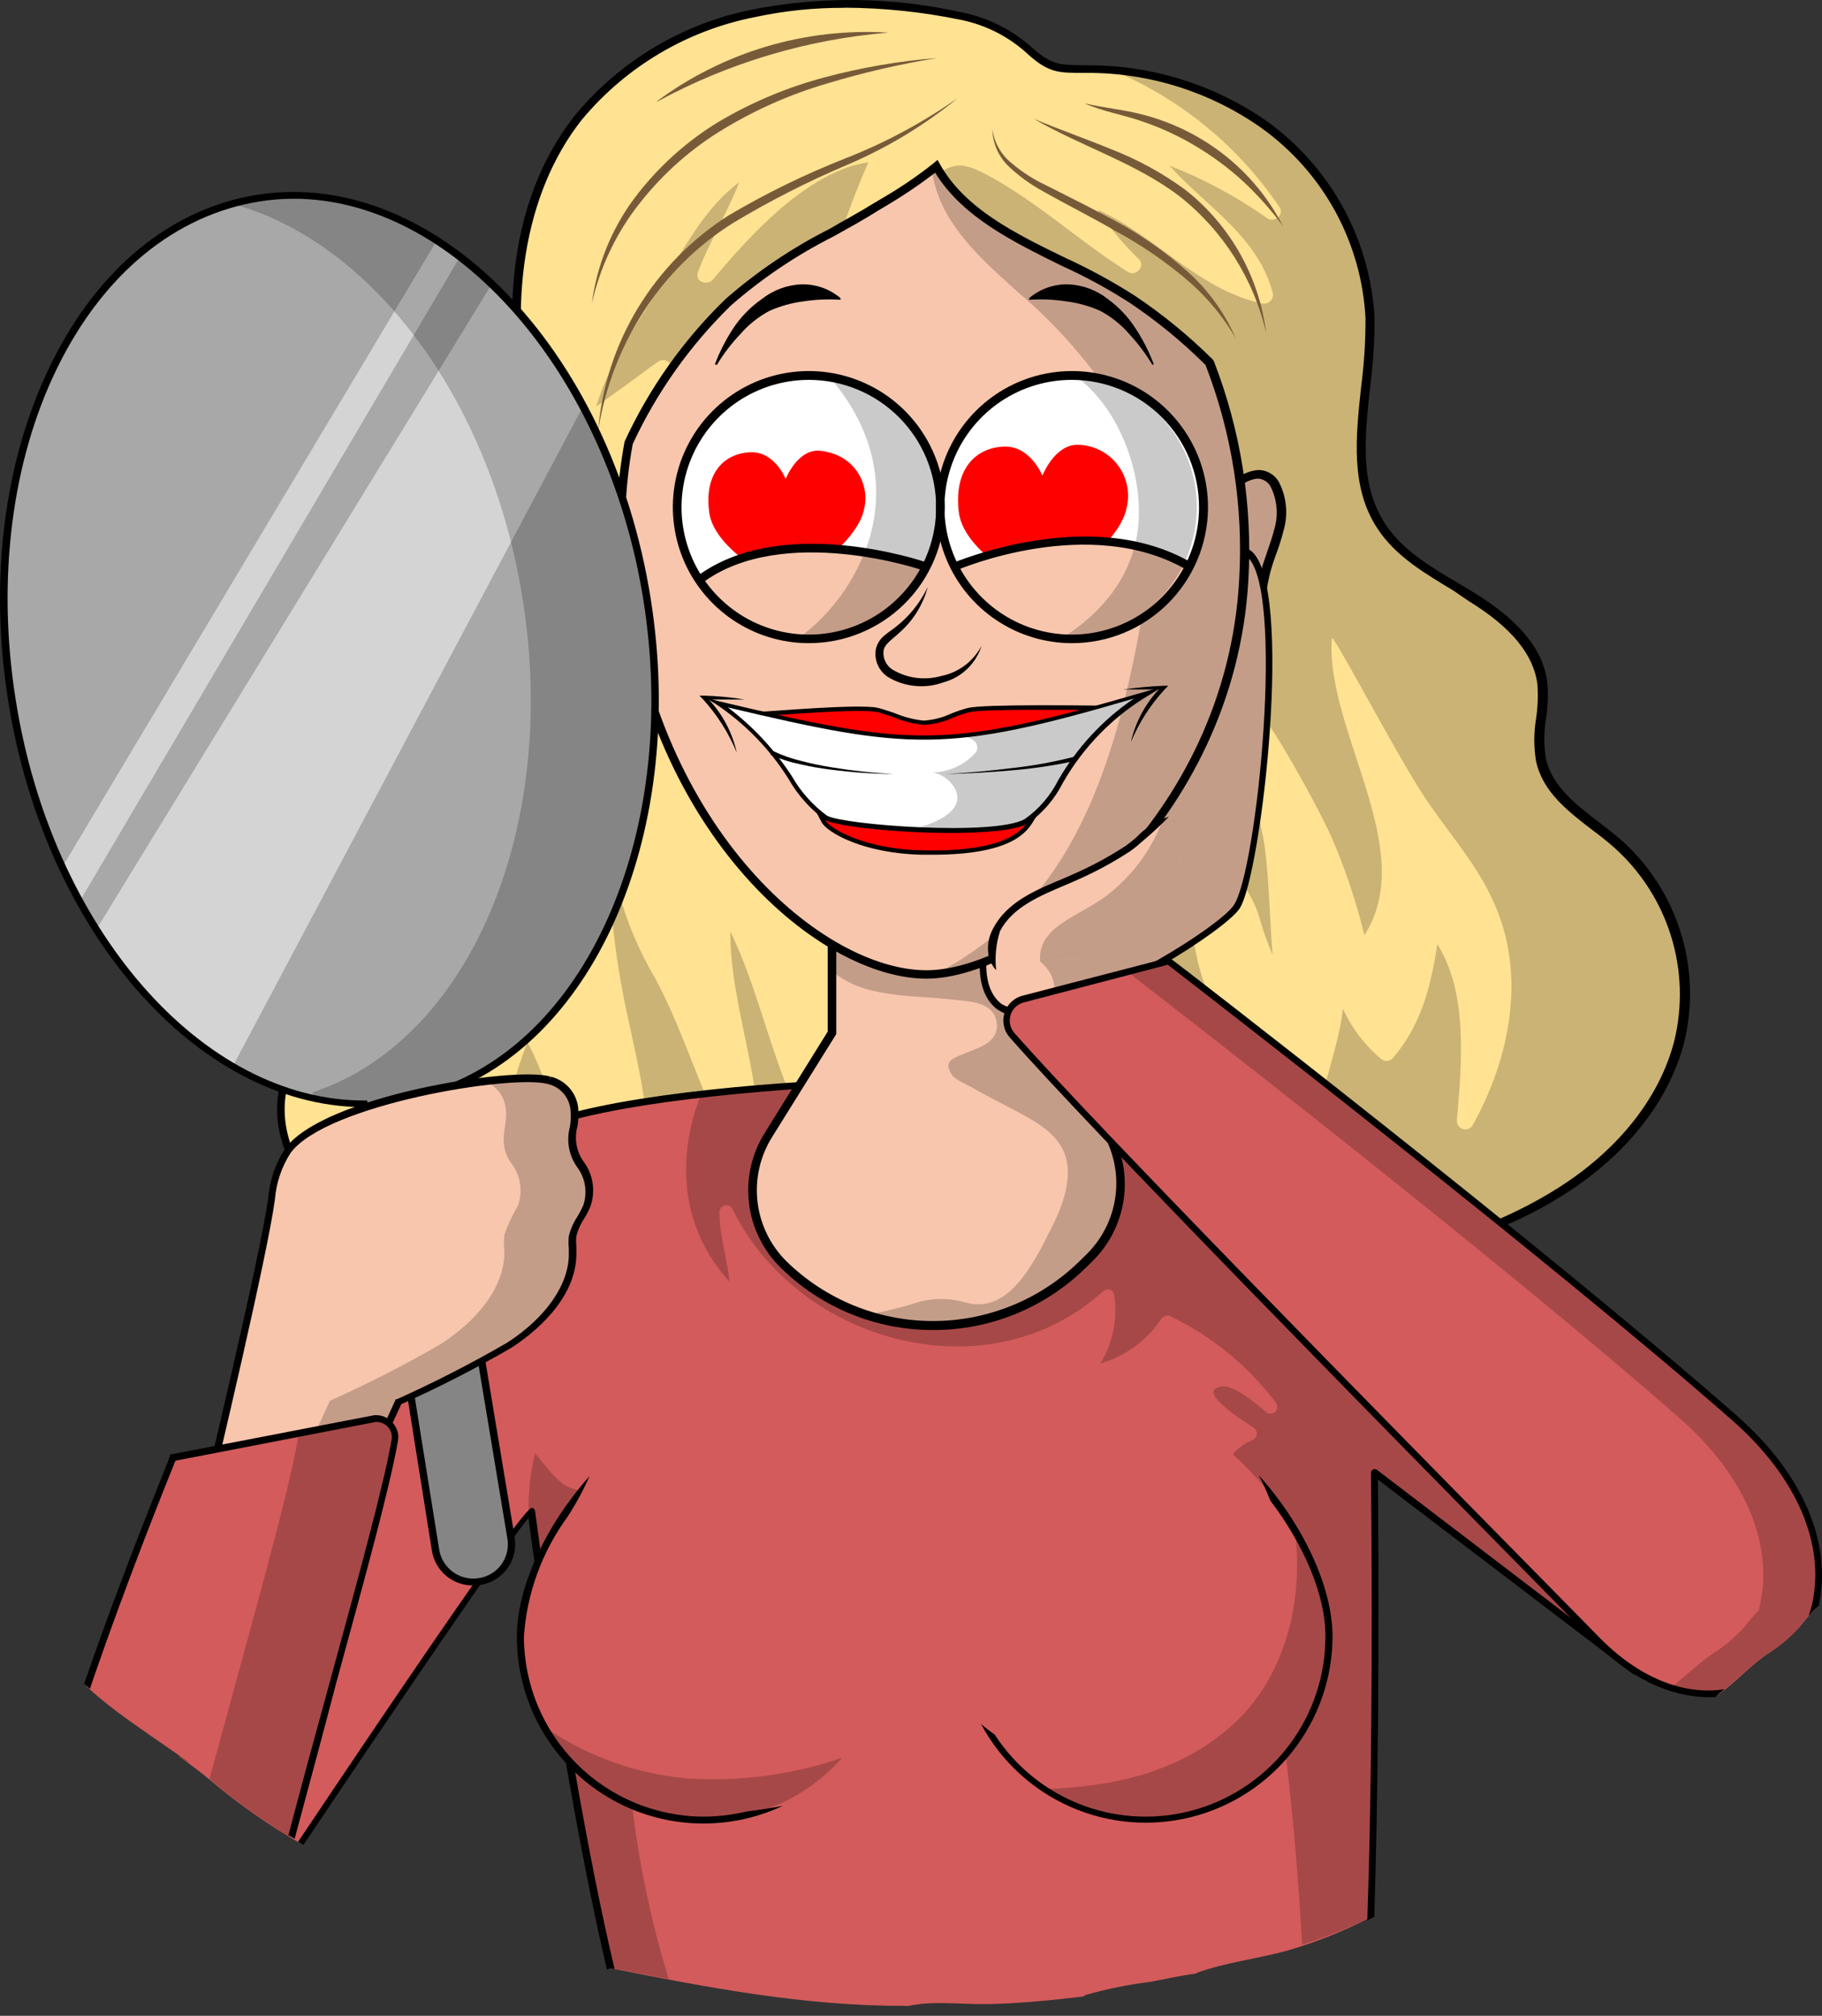 <svg width="85" height="94" viewBox="0 0 85 94" fill="none" xmlns="http://www.w3.org/2000/svg">
<rect x="0" y="0" width="85" height="94" fill="#333333" stroke="none"/>
<path d="M44.83 0.77C41.661 0.055 38.377 0.007 35.188 0.629C31.988 1.263 29.102 2.976 27.012 5.482C23.901 9.422 23.611 14.963 24.678 19.867C25.11 21.373 25.358 22.924 25.418 24.489C25.308 28.269 22.203 31.457 18.668 32.762C16.92 33.405 14.741 33.964 14.226 35.751C13.584 38.027 16.226 39.904 16.656 42.224C17.248 45.393 13.654 47.849 13.191 51.037C12.883 53.171 14.085 55.305 15.763 56.655C17.44 58.005 19.536 58.718 21.606 59.322C30.547 61.945 39.977 63.179 49.246 62.176C54.428 61.547 59.543 60.459 64.532 58.924C67.431 58.082 70.317 57.15 72.888 55.523C75.459 53.897 77.606 51.5 78.358 48.575C78.762 46.92 78.708 45.187 78.202 43.561C77.696 41.935 76.757 40.477 75.485 39.344C74.122 38.161 72.271 37.204 71.911 35.449C71.654 34.285 72.123 33.077 71.982 31.894C71.77 30.101 70.221 28.79 68.684 27.845C67.148 26.9 65.438 26.07 64.455 24.56C62.642 21.79 64.011 18.132 63.921 14.834C63.829 13.06 63.337 11.329 62.482 9.77C61.627 8.212 60.431 6.867 58.984 5.835C56.572 4.152 53.698 3.255 50.757 3.264C49.471 3.264 49.079 3.264 48.102 2.461C47.189 1.605 46.056 1.02 44.83 0.77Z" fill="#FFE292"/>
<g opacity="0.21">
<path d="M75.466 39.344C74.103 38.161 72.252 37.203 71.892 35.449C71.635 34.285 72.104 33.077 71.963 31.894C71.751 30.101 70.201 28.789 68.665 27.844C67.129 26.899 65.419 26.07 64.435 24.56C62.623 21.789 63.992 18.132 63.902 14.834C63.809 13.059 63.317 11.328 62.462 9.77C61.608 8.212 60.412 6.867 58.965 5.835C56.921 4.396 54.528 3.532 52.036 3.334C55.151 4.665 57.814 6.868 59.704 9.679C59.923 10.02 59.441 10.405 59.132 10.187C57.715 9.183 56.18 8.356 54.562 7.725C56.291 9.653 58.682 11.003 59.383 13.684C59.402 13.789 59.378 13.898 59.316 13.986C59.255 14.074 59.161 14.134 59.055 14.153C58.996 14.169 58.934 14.169 58.875 14.153C55.906 13.51 53.9 10.984 51.207 9.782C51.767 10.616 52.413 11.39 53.135 12.089C53.456 12.417 52.987 12.912 52.621 12.681C50.32 11.241 48.327 9.338 45.91 8.085C44.804 7.513 44.38 7.616 43.384 8.38C42.689 8.979 42.064 9.654 41.52 10.392C40.676 11.467 39.895 12.59 39.18 13.754C38.929 14.153 38.376 13.831 38.473 13.414C39 11.414 39.681 9.458 40.511 7.564C37.663 8.001 34.989 10.977 33.266 13.028C33.003 13.343 32.392 13.137 32.559 12.687C33.105 11.247 33.928 9.93 34.487 8.496C32.951 9.634 32.019 11.408 31.029 12.996C29.84 14.924 28.458 16.782 27.815 18.954C28.786 18.267 29.744 17.56 30.695 16.865C30.782 16.804 30.89 16.779 30.996 16.796C31.102 16.813 31.197 16.87 31.261 16.955C31.309 17.021 31.335 17.099 31.338 17.18C31.267 19.469 30.631 21.68 30.438 23.943C30.197 26.534 30.305 29.145 30.759 31.708C31.082 33.865 32.145 35.842 33.767 37.3C35.008 38.328 36.48 39.023 37.798 39.948C42.702 43.407 43.005 50.516 41.012 55.69C40.994 55.741 40.966 55.787 40.93 55.827C40.894 55.866 40.851 55.898 40.802 55.921C40.754 55.944 40.702 55.957 40.648 55.959C40.595 55.961 40.541 55.953 40.491 55.935L40.414 55.896C36.461 53.151 36.088 47.54 34.07 43.439C34.07 47.09 35.728 50.574 35.355 54.283C35.349 54.387 35.301 54.485 35.223 54.555C35.145 54.625 35.042 54.661 34.937 54.656C34.868 54.654 34.8 54.633 34.741 54.596C34.682 54.558 34.635 54.506 34.603 54.443C32.874 51.718 32.09 48.44 30.547 45.586C29.803 44.322 29.23 42.964 28.844 41.549C28.636 40.486 28.485 39.413 28.394 38.335C28.327 41.359 28.62 44.38 29.268 47.334C29.988 50.754 30.869 53.813 29.525 57.201C29.504 57.25 29.474 57.294 29.435 57.332C29.397 57.369 29.352 57.398 29.302 57.418C29.253 57.438 29.2 57.447 29.146 57.447C29.093 57.446 29.04 57.434 28.991 57.413C28.951 57.396 28.915 57.372 28.882 57.342C26.446 55.054 26.118 51.467 24.608 48.6C23.965 50.233 23.598 51.975 22.788 53.537C21.902 55.14 20.56 56.444 18.932 57.285C18.565 57.49 18.18 57.67 17.794 57.844C19.036 58.427 20.326 58.9 21.651 59.258C30.592 61.881 40.022 63.115 49.291 62.112C54.473 61.483 59.588 60.395 64.577 58.859C67.476 58.017 70.362 57.085 72.933 55.459C75.504 53.833 77.651 51.435 78.403 48.51C78.785 46.86 78.713 45.136 78.196 43.523C77.679 41.909 76.736 40.466 75.466 39.344ZM68.691 52.496C68.631 52.583 68.539 52.642 68.436 52.661C68.332 52.681 68.225 52.658 68.138 52.599C68.084 52.561 68.04 52.511 68.01 52.453C67.98 52.395 67.964 52.33 67.964 52.264C68.183 49.693 68.511 46.363 67.058 44.03C66.749 45.959 66.338 47.733 65.014 49.301C64.955 49.387 64.865 49.447 64.763 49.467C64.661 49.487 64.555 49.467 64.468 49.41C63.689 48.768 63.067 47.957 62.648 47.038C62.584 48.247 61.363 52.046 61.363 52.046C61.363 52.046 58.92 48.639 58.149 47.463C58.052 47.649 57.969 49.391 57.885 49.577C57.686 50.04 56.96 47.61 56.902 47.482C56.301 46.381 55.895 45.185 55.7 43.947C55.552 42.095 56.047 40.353 55.7 38.496C55.623 38.129 58.271 41.067 58.727 42.706C58.898 43.325 59.112 43.931 59.37 44.519C59.229 43.092 59.203 40.115 58.862 38.733C58.494 36.943 58.453 35.101 58.74 33.295C58.785 32.871 61.196 37.03 62.083 38.958C62.74 40.459 63.265 42.014 63.651 43.606C66.222 39.633 61.832 34.067 62.128 29.773C62.128 29.406 64.84 34.62 66.274 36.882C67.379 38.631 68.845 40.167 69.687 42.076C71.223 45.464 70.452 49.34 68.691 52.496Z" fill="black"/>
</g>
<path d="M42.683 62.716C35.515 62.656 28.392 61.574 21.529 59.502C19.6 58.937 17.363 58.217 15.621 56.803C13.693 55.253 12.684 53.029 12.979 51.017C13.297 49.581 13.917 48.229 14.799 47.051C15.808 45.464 16.727 43.966 16.444 42.262C16.18 41.311 15.744 40.416 15.159 39.62C14.381 38.386 13.577 37.114 13.982 35.7C14.471 34.015 16.316 33.366 17.942 32.794L18.585 32.575C22.377 31.181 25.103 27.851 25.199 24.489C25.18 23.239 25 21.997 24.666 20.793C24.595 20.497 24.531 20.202 24.466 19.912C23.727 16.531 23.059 10.142 26.838 5.359C28.959 2.812 31.891 1.074 35.143 0.436C38.36 -0.189 41.672 -0.141 44.869 0.577C46.125 0.826 47.287 1.42 48.224 2.293C49.098 3.026 49.413 3.026 50.577 3.045H50.757C53.745 3.038 56.663 3.951 59.113 5.661C60.58 6.718 61.792 8.09 62.66 9.676C63.527 11.262 64.028 13.023 64.127 14.828C64.126 15.902 64.057 16.976 63.921 18.042C63.664 20.382 63.426 22.599 64.622 24.431C65.425 25.652 66.743 26.437 68.022 27.189L68.8 27.658C70.889 28.944 72.014 30.313 72.188 31.849C72.231 32.411 72.209 32.976 72.123 33.533C72.021 34.146 72.021 34.772 72.123 35.385C72.406 36.67 73.531 37.525 74.618 38.361C74.958 38.624 75.312 38.894 75.633 39.171C76.931 40.328 77.891 41.818 78.408 43.479C78.926 45.14 78.982 46.91 78.571 48.6C77.87 51.326 75.897 53.833 73.017 55.671C70.446 57.33 67.431 58.242 64.603 59.097C59.604 60.638 54.478 61.728 49.285 62.356C47.092 62.592 44.889 62.712 42.683 62.716ZM39.399 0.365C37.996 0.357 36.598 0.501 35.227 0.796C32.064 1.414 29.21 3.102 27.147 5.578C24.441 9.004 23.624 14.185 24.852 19.822C24.916 20.112 24.981 20.401 25.051 20.697C25.391 21.933 25.573 23.207 25.591 24.489C25.476 28.622 22.056 31.714 18.72 32.942L18.077 33.16C16.47 33.726 14.799 34.317 14.368 35.802C14.008 37.049 14.734 38.194 15.499 39.402C16.098 40.239 16.534 41.181 16.785 42.179C17.132 44.043 16.091 45.676 15.082 47.257C14.317 48.465 13.52 49.712 13.327 51.062C12.999 53.319 14.4 55.35 15.821 56.494C17.511 57.857 19.677 58.564 21.606 59.13C31.248 61.945 40.491 62.903 49.163 61.971C54.333 61.358 59.438 60.282 64.416 58.757C67.219 57.94 70.169 57.008 72.721 55.376C75.524 53.595 77.433 51.165 78.108 48.543C78.503 46.923 78.449 45.227 77.953 43.636C77.457 42.045 76.537 40.619 75.292 39.511C74.984 39.241 74.65 38.971 74.296 38.714C73.152 37.834 71.969 36.927 71.661 35.5C71.551 34.843 71.551 34.172 71.661 33.514C71.74 32.989 71.761 32.456 71.725 31.926C71.551 30.518 70.504 29.246 68.511 28.024L67.797 27.536C66.512 26.758 65.117 25.955 64.268 24.656C62.983 22.728 63.253 20.311 63.504 18.003C63.641 16.95 63.707 15.889 63.703 14.828C63.61 13.082 63.126 11.379 62.286 9.846C61.446 8.313 60.271 6.988 58.85 5.97C56.477 4.294 53.642 3.396 50.737 3.399H50.557C49.381 3.399 48.938 3.399 47.986 2.557C47.103 1.728 46.005 1.163 44.817 0.924C43.034 0.556 41.219 0.366 39.399 0.358V0.365Z" fill="black"/>
<path d="M42.355 93.545C43.545 93.281 44.882 93.481 46.097 93.455C47.601 93.423 49.06 93.275 50.545 93.101C50.58 93.068 50.622 93.042 50.667 93.024C51.646 92.746 52.645 92.544 53.656 92.42C54.376 92.291 55.07 92.118 55.79 92.034C55.815 92.013 55.843 91.996 55.874 91.983C57.217 91.501 58.708 91.34 60.097 90.948C61.397 90.568 62.658 90.067 63.864 89.45C64.076 83.389 64.101 75.566 64.037 68.656L76.186 77.899C76.186 77.899 63.735 52.914 63.581 52.264C62.861 49.269 23.464 49.539 23.374 54.096C23.341 55.588 7.149 80.033 7.149 80.033L8.371 81.917C8.904 82.296 9.425 82.688 9.926 83.112C11.204 84.183 12.574 85.138 14.021 85.966C17.299 81.081 24.717 70.076 24.768 70.475C25.784 78.144 27.192 86.41 28.465 91.803H28.593C33.093 92.703 37.592 93.551 42.233 93.538L42.355 93.545Z" fill="#D35B5B"/>
<path opacity="0.21" d="M29.436 83.736C29.153 81.094 29.031 78.439 28.844 75.784C28.69 73.612 28.844 71.33 28.279 69.209C26.53 69.961 26.042 69.074 24.962 67.769C24.739 68.686 24.638 69.628 24.66 70.571C24.75 70.475 24.801 70.436 24.801 70.462C25.817 78.131 27.224 86.397 28.497 91.79C28.54 91.784 28.583 91.784 28.626 91.79L31.197 92.291C30.344 89.501 29.755 86.636 29.436 83.736Z" fill="black"/>
<path opacity="0.21" d="M76.212 77.886C76.212 77.886 63.761 52.901 63.607 52.252C63.112 50.201 44.426 49.68 32.707 51.024C31.505 54.064 31.788 57.323 34.032 59.766C33.935 58.705 33.569 57.677 33.569 56.59C33.553 56.506 33.572 56.419 33.62 56.348C33.669 56.277 33.743 56.228 33.827 56.211C33.911 56.194 33.999 56.211 34.071 56.258C34.142 56.305 34.193 56.378 34.212 56.462C37.316 62.652 46.129 65.05 51.451 60.222C51.513 60.163 51.594 60.13 51.679 60.13C51.765 60.13 51.847 60.163 51.908 60.222C51.94 60.267 51.964 60.317 51.978 60.37C52.15 61.484 51.922 62.622 51.336 63.584C52.504 63.242 53.514 62.501 54.19 61.489C54.24 61.42 54.314 61.373 54.397 61.356C54.48 61.34 54.567 61.355 54.64 61.399C56.559 62.329 58.231 63.702 59.519 65.403C59.57 65.467 59.595 65.548 59.588 65.63C59.582 65.712 59.544 65.788 59.484 65.843C59.423 65.898 59.343 65.927 59.261 65.926C59.179 65.924 59.101 65.891 59.043 65.834C58.631 65.468 57.539 64.548 56.986 64.658C55.7 64.844 58.104 66.323 58.496 66.586C58.567 66.636 58.615 66.713 58.629 66.798C58.644 66.884 58.624 66.972 58.574 67.042C58.544 67.081 58.506 67.114 58.464 67.139C55.655 68.27 57.416 72.519 58.079 74.57C58.967 76.989 59.613 79.491 60.007 82.039C60.341 84.914 60.588 87.796 60.746 90.684C61.848 90.337 62.922 89.907 63.96 89.399C64.172 83.337 64.198 75.514 64.134 68.604L76.212 77.886Z" fill="black"/>
<path d="M28.625 91.816H28.67C27.468 86.757 26.099 78.895 24.961 70.462C24.955 70.428 24.94 70.397 24.917 70.371C24.895 70.344 24.866 70.325 24.833 70.314C24.698 70.314 24.383 70.25 13.905 85.889L14.156 86.031C18.341 79.789 23.554 72.114 24.653 70.783C25.559 77.578 26.98 86.21 28.317 91.854C28.361 91.822 28.412 91.802 28.466 91.795C28.52 91.788 28.575 91.796 28.625 91.816Z" fill="black"/>
<path d="M76.36 77.816C72.066 69.209 63.915 52.779 63.761 52.213C63.208 49.892 44.033 49.642 33.222 50.805C26.627 51.519 23.265 52.618 23.239 54.077C23.239 55.138 13.539 70.147 7.04 79.93C7.025 79.957 7.016 79.987 7.016 80.017C7.016 80.048 7.025 80.078 7.04 80.104L8.05 81.653L8.77 82.174L7.368 80.02C9.297 77.128 23.528 55.594 23.56 54.084C23.56 52.869 27.121 51.789 33.26 51.127C45.518 49.796 63.015 50.484 63.472 52.284C63.62 52.926 73.827 73.4 75.788 77.353L64.217 68.527C64.191 68.513 64.162 68.505 64.132 68.506C64.102 68.506 64.073 68.514 64.047 68.529C64.021 68.544 64 68.565 63.985 68.591C63.969 68.616 63.961 68.645 63.96 68.675C64.044 77.674 63.96 84.571 63.787 89.547L64.115 89.386V89.245C64.288 84.012 64.346 76.832 64.282 68.996L76.167 78.047C76.194 78.072 76.23 78.086 76.267 78.086C76.303 78.086 76.339 78.072 76.366 78.047C76.382 78.033 76.394 78.015 76.402 77.996C76.411 77.977 76.415 77.956 76.415 77.934C76.415 77.913 76.411 77.893 76.402 77.873C76.394 77.854 76.382 77.837 76.366 77.822L76.36 77.816Z" fill="black"/>
<path d="M50.796 58.693L50.481 59.001C48.624 60.83 46.123 61.855 43.516 61.855C40.91 61.855 38.408 60.83 36.551 59.001C35.765 58.224 35.265 57.203 35.136 56.105C35.006 55.007 35.254 53.897 35.838 52.959L38.808 48.17V31.219H48.225V48.022L51.361 52.348C52.044 53.297 52.363 54.461 52.259 55.626C52.155 56.79 51.636 57.879 50.796 58.693Z" fill="#F7C6AD"/>
<g opacity="0.21">
<path d="M51.336 52.348L48.224 48.022V31.219H38.814V45.271C40.247 46.556 42.568 46.396 44.426 46.614C45.126 46.691 46.258 46.685 46.47 47.553C46.714 48.575 45.705 48.838 45.043 49.108C44.381 49.378 44.014 49.488 44.4 50.111C44.548 50.343 45.043 50.542 45.268 50.67C45.853 51.017 46.47 51.313 47.068 51.635C47.955 52.11 49.124 52.65 49.587 53.614C50.172 54.829 49.523 56.385 48.944 57.471C47.858 59.695 46.74 61.206 45.036 60.737C44.227 60.499 43.363 60.524 42.568 60.807C41.851 61.017 41.124 61.188 40.389 61.322C42.12 61.907 43.978 62.004 45.76 61.6C47.542 61.196 49.178 60.308 50.487 59.033L50.802 58.725C51.646 57.905 52.164 56.808 52.262 55.636C52.36 54.464 52.031 53.296 51.336 52.348Z" fill="black"/>
</g>
<path d="M43.538 62.022C40.873 62.029 38.313 60.982 36.416 59.11C35.596 58.304 35.075 57.242 34.941 56.1C34.806 54.958 35.066 53.804 35.677 52.83L38.615 48.105V31.026H48.398V47.958L51.496 52.232C52.217 53.214 52.559 54.423 52.457 55.637C52.355 56.85 51.818 57.986 50.944 58.834L50.629 59.142C48.733 60.993 46.188 62.028 43.538 62.022ZM39.013 31.393V48.221L36.011 53.036C35.453 53.935 35.217 54.997 35.34 56.047C35.464 57.099 35.941 58.076 36.693 58.821C38.519 60.604 40.97 61.602 43.522 61.602C46.075 61.602 48.526 60.604 50.352 58.821L50.667 58.512C51.473 57.73 51.968 56.683 52.062 55.564C52.155 54.445 51.84 53.33 51.175 52.425L47.999 48.105V31.393H39.013Z" fill="black"/>
<path d="M27.597 22.85C27.274 23.508 27.214 24.264 27.43 24.965C27.604 25.665 27.906 26.327 28.073 27.028C28.381 28.275 28.272 29.599 28.767 30.808C28.829 30.983 28.944 31.136 29.095 31.245C29.199 31.291 29.313 31.309 29.426 31.296C29.539 31.284 29.646 31.242 29.738 31.174C29.923 31.02 30.069 30.824 30.162 30.602C30.691 29.422 30.861 28.112 30.65 26.835C30.529 25.584 30.201 24.361 29.68 23.216C29.307 22.451 28.143 21.905 27.597 22.85Z" fill="#F7C6AD"/>
<path d="M29.358 31.502C29.233 31.502 29.109 31.471 28.998 31.412C28.811 31.281 28.669 31.094 28.593 30.878C28.329 30.146 28.171 29.38 28.124 28.603C28.077 28.088 27.998 27.577 27.886 27.073C27.803 26.732 27.687 26.392 27.572 26.064C27.441 25.717 27.329 25.363 27.237 25.003C27.017 24.256 27.084 23.454 27.424 22.753C27.516 22.572 27.657 22.419 27.83 22.313C28.004 22.206 28.203 22.149 28.407 22.149C28.711 22.177 29.003 22.28 29.258 22.448C29.512 22.616 29.721 22.845 29.866 23.113C30.413 24.275 30.753 25.524 30.869 26.803C31.081 28.11 30.907 29.451 30.368 30.66C30.26 30.911 30.092 31.132 29.879 31.303C29.733 31.425 29.549 31.495 29.358 31.502ZM28.407 22.548C28.272 22.546 28.14 22.584 28.026 22.655C27.912 22.727 27.821 22.831 27.764 22.953C27.476 23.555 27.423 24.242 27.616 24.881C27.7 25.222 27.822 25.569 27.938 25.903C28.054 26.237 28.176 26.591 28.266 26.944C28.383 27.465 28.464 27.994 28.51 28.526C28.543 29.284 28.688 30.034 28.941 30.75C28.986 30.886 29.068 31.006 29.178 31.097C29.254 31.13 29.337 31.141 29.419 31.13C29.5 31.118 29.577 31.085 29.641 31.033C29.801 30.896 29.926 30.725 30.008 30.531C30.514 29.39 30.677 28.126 30.477 26.893C30.363 25.664 30.039 24.464 29.519 23.345C29.411 23.135 29.252 22.956 29.056 22.823C28.861 22.691 28.636 22.609 28.401 22.586L28.407 22.548Z" fill="black"/>
<path d="M59.486 22.619C59.813 23.273 59.873 24.029 59.653 24.727C59.486 25.428 59.178 26.09 59.011 26.797C58.702 28.037 58.811 29.368 58.316 30.57C58.258 30.748 58.143 30.901 57.989 31.007C57.885 31.053 57.771 31.071 57.658 31.058C57.545 31.046 57.437 31.004 57.346 30.936C57.162 30.781 57.017 30.585 56.922 30.364C56.392 29.184 56.222 27.874 56.433 26.598C56.557 25.346 56.887 24.123 57.41 22.979C57.776 22.22 58.94 21.674 59.486 22.619Z" fill="#F7C6AD"/>
<g opacity="0.21">
<path d="M59.486 22.619C59.813 23.273 59.873 24.029 59.653 24.727C59.486 25.428 59.178 26.09 59.011 26.797C58.702 28.037 58.811 29.368 58.316 30.57C58.258 30.748 58.143 30.901 57.989 31.007C57.885 31.053 57.771 31.071 57.658 31.058C57.545 31.046 57.437 31.004 57.346 30.936C57.162 30.781 57.017 30.585 56.922 30.364C56.392 29.184 56.222 27.874 56.433 26.598C56.557 25.346 56.887 24.123 57.41 22.979C57.776 22.22 58.94 21.674 59.486 22.619Z" fill="black"/>
</g>
<path d="M57.725 31.271C57.532 31.27 57.345 31.207 57.191 31.091C56.98 30.918 56.812 30.698 56.703 30.448C56.164 29.239 55.989 27.898 56.202 26.591C56.318 25.304 56.664 24.047 57.224 22.882C57.369 22.614 57.578 22.385 57.832 22.217C58.087 22.049 58.379 21.946 58.683 21.918C58.89 21.914 59.094 21.968 59.271 22.075C59.449 22.182 59.592 22.337 59.686 22.522C60.032 23.221 60.098 24.026 59.872 24.772C59.78 25.131 59.669 25.485 59.538 25.833C59.413 26.162 59.307 26.499 59.223 26.842C59.107 27.345 59.03 27.857 58.991 28.372C58.94 29.149 58.779 29.915 58.516 30.647C58.44 30.863 58.299 31.05 58.111 31.181C57.993 31.246 57.859 31.277 57.725 31.271ZM58.676 22.317C58.441 22.34 58.216 22.421 58.021 22.553C57.825 22.686 57.666 22.865 57.558 23.075C57.027 24.191 56.696 25.392 56.581 26.623C56.374 27.86 56.537 29.13 57.05 30.274C57.13 30.469 57.255 30.641 57.416 30.776C57.479 30.828 57.555 30.861 57.636 30.873C57.716 30.884 57.798 30.873 57.873 30.84C57.983 30.749 58.066 30.628 58.111 30.493C58.361 29.796 58.51 29.066 58.554 28.327C58.6 27.795 58.682 27.266 58.798 26.745C58.889 26.392 59.011 26.038 59.126 25.704C59.242 25.37 59.364 25.023 59.448 24.682C59.64 24.044 59.589 23.357 59.306 22.754C59.253 22.629 59.166 22.521 59.054 22.444C58.943 22.367 58.812 22.323 58.676 22.317Z" fill="black"/>
<path d="M44.696 4.562C43.136 5.836 41.405 6.883 39.553 7.673C37.713 8.451 35.93 9.357 34.218 10.386C32.533 11.441 31.102 12.854 30.027 14.526C28.942 16.207 28.219 18.096 27.906 20.073C28.073 18.05 28.709 16.093 29.763 14.358C30.824 12.615 32.271 11.139 33.993 10.045C35.73 9.017 37.546 8.13 39.425 7.391C41.289 6.663 43.059 5.713 44.696 4.562Z" fill="#775B39"/>
<path d="M43.725 2.705C41.986 2.988 40.269 3.385 38.582 3.894C36.898 4.388 35.284 5.097 33.781 6.002C32.278 6.903 30.951 8.071 29.866 9.448C28.766 10.826 27.994 12.438 27.61 14.159C27.84 12.385 28.519 10.699 29.583 9.261C30.657 7.828 31.994 6.612 33.524 5.681C35.065 4.769 36.724 4.073 38.454 3.611C40.179 3.149 41.944 2.845 43.725 2.705Z" fill="#775B39"/>
<path d="M30.631 4.736C33.742 2.421 37.572 1.282 41.443 1.522C37.665 1.832 33.994 2.927 30.663 4.736H30.631Z" fill="#775B39"/>
<path d="M46.296 6.021C46.38 6.647 46.702 7.216 47.196 7.609C47.677 8.019 48.211 8.363 48.783 8.631C49.928 9.21 51.085 9.782 52.216 10.405C53.352 11.034 54.414 11.787 55.385 12.649C56.359 13.515 57.133 14.584 57.654 15.779C57.009 14.675 56.171 13.695 55.179 12.887C54.197 12.075 53.138 11.363 52.017 10.759C50.911 10.116 49.761 9.544 48.636 8.908C48.062 8.593 47.531 8.206 47.054 7.757C46.82 7.532 46.632 7.263 46.502 6.965C46.372 6.667 46.302 6.346 46.296 6.021Z" fill="#775B39"/>
<path d="M48.225 5.54C49.42 6.041 50.642 6.465 51.844 6.96C53.072 7.436 54.233 8.071 55.295 8.85C57.385 10.491 58.741 12.892 59.069 15.529C58.489 13.015 57.072 10.774 55.051 9.171C53.02 7.609 50.462 6.838 48.225 5.54Z" fill="#775B39"/>
<path d="M50.596 4.819C51.515 5.038 52.447 5.109 53.367 5.359C54.29 5.602 55.175 5.972 55.996 6.458C57.641 7.428 58.978 8.843 59.852 10.54C59.299 9.79 58.677 9.093 57.995 8.458C57.314 7.835 56.571 7.283 55.777 6.812C54.986 6.337 54.145 5.95 53.27 5.655C52.409 5.353 51.438 5.199 50.596 4.819Z" fill="#775B39"/>
<path d="M57.686 42.282C56.857 43.49 48.764 48.536 46.63 46.929C42.535 43.831 56.169 24.277 58.245 25.794C60.193 27.221 58.798 40.655 57.686 42.282Z" fill="#F7C6AD"/>
<g opacity="0.21">
<path d="M58.245 25.794C56.497 24.508 46.534 38.213 45.904 44.396C46.977 44.287 48.166 44.274 48.854 45.174C49.066 45.449 49.186 45.783 49.195 46.13C49.205 46.477 49.103 46.817 48.906 47.103C52.12 46.402 57.05 43.246 57.686 42.282C58.798 40.655 60.193 27.221 58.245 25.794Z" fill="black"/>
</g>
<path d="M47.794 47.405C47.339 47.437 46.886 47.315 46.508 47.058C43.725 44.891 48.752 35.892 52.608 30.686C53.65 29.284 57.14 24.785 58.336 25.665C60.412 27.182 58.85 40.867 57.822 42.378C57.134 43.381 51.811 46.813 48.572 47.34C48.314 47.381 48.054 47.403 47.794 47.405ZM57.963 25.871C57.249 25.871 55.392 27.484 52.866 30.878C48.803 36.342 44.214 44.891 46.727 46.82C47.274 47.121 47.917 47.199 48.52 47.038C51.618 46.531 56.909 43.181 57.558 42.211C58.657 40.604 59.968 27.272 58.149 25.942C58.096 25.898 58.031 25.874 57.963 25.871Z" fill="black"/>
<path d="M52.865 13.967C49.992 12 45.486 10.958 43.68 7.751C42.78 8.463 41.828 9.108 40.832 9.679C38.512 11.1 35.966 12.205 33.974 14.108C32.045 15.981 30.475 18.19 29.339 20.626C28.937 22.745 28.861 24.912 29.114 27.054C30.457 38.425 38.023 45.438 43.256 45.438C47.755 45.438 57.397 38.522 58.04 27.054C58.245 23.597 57.699 20.136 56.439 16.911C55.347 15.815 54.15 14.829 52.865 13.967Z" fill="#F7C6AD"/>
<g opacity="0.21">
<path d="M56.407 16.911C55.324 15.818 54.138 14.832 52.865 13.967C49.992 12 45.486 10.958 43.68 7.751L43.48 7.911C43.757 10.328 45.762 12.07 47.498 13.632C49.054 14.947 50.43 16.459 51.593 18.132C53.862 21.564 53.932 25.203 53.206 29.143C52.364 33.713 51.046 38.824 47.787 42.314C46.571 43.592 45.148 44.654 43.577 45.457C48.199 45.11 57.404 38.258 58.008 27.086C58.22 23.618 57.674 20.146 56.407 16.911Z" fill="black"/>
</g>
<path d="M43.224 45.637C38.267 45.637 30.329 39.029 28.921 27.073C28.666 24.913 28.74 22.726 29.14 20.587C30.284 18.106 31.877 15.857 33.839 13.954C35.315 12.661 36.947 11.56 38.698 10.675C39.341 10.296 40.067 9.911 40.729 9.499L41.083 9.287C41.948 8.79 42.776 8.229 43.558 7.609L43.738 7.455L43.853 7.661C45.03 9.756 47.414 10.913 49.716 12.032C50.843 12.548 51.932 13.143 52.975 13.812C54.268 14.681 55.476 15.671 56.581 16.769L56.626 16.834C57.89 20.087 58.44 23.575 58.239 27.06C57.59 38.406 48.019 45.637 43.224 45.637ZM43.628 8.053C42.882 8.625 42.1 9.151 41.289 9.628L40.935 9.84C40.292 10.251 39.566 10.643 38.891 11.023C37.169 11.89 35.562 12.97 34.109 14.237C32.199 16.096 30.643 18.287 29.519 20.703C29.133 22.789 29.063 24.922 29.313 27.028C30.695 38.759 38.415 45.245 43.224 45.245C47.89 45.245 57.204 38.174 57.809 27.041C58.012 23.627 57.477 20.209 56.24 17.02C55.163 15.947 53.986 14.981 52.724 14.134C51.697 13.472 50.623 12.888 49.51 12.385C47.26 11.273 44.901 10.123 43.628 8.053Z" fill="black"/>
<path d="M37.734 29.792C41.124 29.792 43.873 27.044 43.873 23.653C43.873 20.263 41.124 17.515 37.734 17.515C34.344 17.515 31.595 20.263 31.595 23.653C31.595 27.044 34.344 29.792 37.734 29.792Z" fill="white"/>
<path d="M50.005 29.792C53.395 29.792 56.144 27.044 56.144 23.653C56.144 20.263 53.395 17.515 50.005 17.515C46.615 17.515 43.866 20.263 43.866 23.653C43.866 27.044 46.615 29.792 50.005 29.792Z" fill="white"/>
<path d="M43.281 27.375C43.06 28.206 42.594 28.952 41.944 29.516C41.629 29.818 41.256 30.03 41.218 30.358C41.2 30.529 41.23 30.703 41.307 30.857C41.383 31.012 41.501 31.142 41.648 31.232C41.987 31.432 42.363 31.561 42.753 31.61C43.143 31.66 43.539 31.63 43.917 31.521C44.316 31.441 44.691 31.272 45.016 31.027C45.341 30.782 45.607 30.468 45.794 30.107C45.665 30.521 45.432 30.896 45.119 31.196C44.805 31.496 44.421 31.712 44.001 31.823C43.581 31.975 43.132 32.031 42.687 31.987C42.243 31.944 41.813 31.802 41.43 31.573C41.22 31.437 41.054 31.244 40.952 31.015C40.851 30.787 40.818 30.534 40.858 30.287C40.911 30.034 41.049 29.807 41.25 29.644C41.423 29.49 41.597 29.387 41.758 29.259C42.406 28.759 42.928 28.114 43.281 27.375Z" fill="black"/>
<path d="M50.262 20.741C49.189 20.741 48.63 22.181 48.63 22.181C48.63 22.181 48.077 20.793 46.855 20.825C45.634 20.857 44.484 21.751 44.728 23.866C44.972 25.98 48.745 27.639 48.745 27.639C48.745 27.639 52.204 25.55 52.564 23.666C52.708 23.052 52.603 22.406 52.272 21.87C51.94 21.334 51.41 20.951 50.796 20.806C50.621 20.763 50.442 20.741 50.262 20.741Z" fill="#FF0000"/>
<path d="M38.164 21.012C37.168 21.012 36.654 22.336 36.654 22.336C36.654 22.336 36.146 21.05 35.015 21.089C33.883 21.127 32.829 21.963 33.086 23.892C33.343 25.82 36.795 27.375 36.795 27.375C36.795 27.375 40.009 25.447 40.318 23.712C40.444 23.154 40.346 22.569 40.046 22.082C39.745 21.595 39.266 21.245 38.711 21.108C38.533 21.054 38.35 21.021 38.164 21.012Z" fill="#FF0000"/>
<path d="M33.35 16.988C33.573 16.404 33.858 15.846 34.199 15.323C34.552 14.787 35.003 14.322 35.529 13.954C36.058 13.533 36.706 13.29 37.38 13.259C38.049 13.241 38.702 13.47 39.212 13.902V13.979C38.631 13.941 38.047 13.966 37.47 14.056C36.925 14.126 36.392 14.275 35.889 14.5C35.377 14.775 34.92 15.141 34.539 15.58C34.121 16.018 33.753 16.501 33.44 17.02L33.35 16.988Z" fill="black"/>
<path d="M53.765 17.02C53.456 16.504 53.094 16.021 52.685 15.58C52.305 15.141 51.847 14.775 51.336 14.5C50.833 14.275 50.3 14.126 49.754 14.056C49.178 13.966 48.594 13.941 48.012 13.979V13.902C48.523 13.47 49.175 13.241 49.844 13.259C50.519 13.29 51.167 13.533 51.695 13.954C52.204 14.327 52.64 14.791 52.981 15.323C53.321 15.841 53.603 16.395 53.823 16.975L53.765 17.02Z" fill="black"/>
<path d="M38.37 25.395C36.324 25.332 34.302 25.851 32.54 26.893C33.117 27.817 33.929 28.57 34.894 29.075C35.858 29.58 36.94 29.819 38.027 29.768C39.115 29.716 40.169 29.375 41.081 28.781C41.993 28.186 42.73 27.359 43.217 26.385C41.603 26.032 40.035 25.402 38.37 25.395Z" fill="#F7C6AD"/>
<path d="M37.734 29.992C36.478 29.992 35.25 29.619 34.206 28.92C33.162 28.221 32.349 27.229 31.869 26.068C31.39 24.906 31.267 23.629 31.514 22.398C31.761 21.166 32.369 20.036 33.259 19.15C34.15 18.264 35.283 17.662 36.516 17.421C37.749 17.18 39.026 17.31 40.184 17.795C41.343 18.28 42.332 19.098 43.025 20.146C43.718 21.193 44.085 22.423 44.078 23.679C44.07 25.356 43.398 26.962 42.209 28.145C41.02 29.328 39.411 29.992 37.734 29.992ZM37.734 17.714C36.56 17.714 35.413 18.062 34.437 18.713C33.461 19.365 32.699 20.291 32.249 21.375C31.799 22.459 31.68 23.651 31.907 24.803C32.134 25.954 32.697 27.013 33.525 27.844C34.353 28.676 35.409 29.244 36.56 29.476C37.71 29.708 38.903 29.594 39.989 29.148C41.075 28.703 42.004 27.945 42.66 26.972C43.316 25.999 43.668 24.853 43.673 23.679C43.677 22.897 43.526 22.122 43.229 21.398C42.932 20.675 42.495 20.017 41.943 19.463C41.391 18.909 40.735 18.469 40.013 18.169C39.291 17.869 38.516 17.714 37.734 17.714Z" fill="black"/>
<path d="M32.739 27.202L32.495 26.893C36.429 23.936 43.011 26.141 43.288 26.25L43.153 26.636C43.082 26.578 36.5 24.367 32.739 27.202Z" fill="black"/>
<path d="M50.539 25.293C48.484 25.318 46.448 25.679 44.509 26.36C45.013 27.372 45.786 28.226 46.745 28.827C47.703 29.428 48.809 29.751 49.94 29.763C51.071 29.774 52.182 29.472 53.153 28.891C54.123 28.31 54.913 27.471 55.437 26.469C53.868 25.852 52.358 25.248 50.539 25.293Z" fill="#F7C6AD"/>
<path d="M50.011 29.992C48.755 29.992 47.527 29.619 46.483 28.92C45.439 28.221 44.626 27.229 44.147 26.068C43.668 24.906 43.544 23.629 43.791 22.398C44.039 21.166 44.646 20.036 45.537 19.15C46.427 18.264 47.561 17.662 48.793 17.421C50.026 17.18 51.303 17.31 52.462 17.795C53.62 18.28 54.609 19.098 55.302 20.146C55.995 21.193 56.362 22.423 56.356 23.679C56.347 25.356 55.675 26.962 54.486 28.145C53.297 29.328 51.688 29.992 50.011 29.992ZM50.011 17.714C48.837 17.712 47.689 18.057 46.711 18.707C45.733 19.357 44.97 20.282 44.517 21.366C44.065 22.449 43.944 23.643 44.17 24.795C44.395 25.947 44.958 27.007 45.785 27.84C46.613 28.673 47.669 29.242 48.819 29.475C49.97 29.708 51.164 29.595 52.251 29.149C53.337 28.704 54.267 27.947 54.924 26.973C55.58 26 55.933 24.854 55.938 23.679C55.941 22.898 55.791 22.124 55.495 21.401C55.198 20.679 54.763 20.021 54.212 19.467C53.661 18.913 53.007 18.473 52.286 18.172C51.566 17.872 50.792 17.716 50.011 17.714Z" fill="black"/>
<path d="M44.612 26.598L44.445 26.25C44.509 26.25 50.873 23.48 55.604 26.25L55.398 26.598C50.86 23.911 44.67 26.572 44.612 26.598Z" fill="black"/>
<path d="M35.69 33.321C35.69 33.321 40.062 32.948 40.916 33.141C41.62 33.393 42.345 33.583 43.083 33.707C43.809 33.707 44.465 33.289 45.172 33.115C45.879 32.942 51.118 33.013 51.118 33.013C51.118 33.013 49.254 35.243 48.951 36.227C48.803 36.883 48.559 37.513 48.225 38.097C47.891 38.599 47.396 39.852 42.999 39.749C40.312 39.685 38.654 38.759 38.41 38.283C37.767 37.101 37.079 35.95 36.481 34.767C36.243 34.272 35.979 33.789 35.69 33.321Z" fill="#FF0000"/>
<path d="M43.5 39.858H43.005C40.254 39.794 38.577 38.817 38.326 38.335C38.075 37.853 37.722 37.216 37.413 36.676C37.105 36.136 36.719 35.442 36.404 34.819C36.167 34.306 35.903 33.806 35.613 33.321L35.504 33.18H35.684C35.857 33.18 40.074 32.813 40.942 33.006C41.16 33.057 41.437 33.154 41.726 33.25C42.16 33.435 42.62 33.554 43.089 33.604C43.534 33.576 43.97 33.465 44.374 33.276C44.63 33.172 44.892 33.084 45.159 33.013C45.911 32.826 50.944 32.903 51.13 32.903H51.343L51.208 33.064C51.208 33.064 49.35 35.294 49.06 36.22C49.022 36.342 48.99 36.464 48.951 36.587C48.815 37.134 48.599 37.658 48.309 38.142L48.244 38.239C47.923 38.779 47.241 39.858 43.5 39.858ZM35.857 33.373C35.96 33.553 36.172 33.932 36.577 34.722C36.892 35.365 37.22 35.969 37.587 36.567C37.92 37.108 38.224 37.666 38.499 38.239C38.705 38.631 40.286 39.588 42.999 39.653C47.055 39.743 47.743 38.663 48.071 38.142L48.135 38.046C48.426 37.581 48.643 37.073 48.778 36.541C48.796 36.415 48.833 36.291 48.887 36.175C49.144 35.346 50.5 33.642 50.938 33.109C49.967 33.109 45.866 33.051 45.217 33.212C44.959 33.281 44.705 33.367 44.458 33.469C44.033 33.663 43.575 33.777 43.108 33.803C42.617 33.757 42.136 33.636 41.681 33.443C41.398 33.347 41.128 33.257 40.916 33.205C40.158 33.038 36.654 33.321 35.857 33.373Z" fill="black"/>
<path d="M33.44 32.762C42.69 34.954 44.278 35.025 53.573 32.318C49.716 34.613 49.536 37.403 47.878 38.316C46.438 39.106 39.476 38.656 38.583 38.155C37.143 37.384 36.301 34.51 33.44 32.762Z" fill="white"/>
<g opacity="0.21">
<path d="M44.959 34.292C45.118 34.356 45.27 34.433 45.416 34.523C45.503 34.582 45.564 34.673 45.586 34.776C45.608 34.879 45.588 34.987 45.532 35.076C45.28 35.362 44.972 35.594 44.627 35.756C44.282 35.919 43.907 36.009 43.526 36.021C43.74 36.066 43.941 36.155 44.117 36.284C44.294 36.412 44.44 36.577 44.548 36.767C44.953 37.577 44.201 38.052 43.545 38.354C43.193 38.497 42.83 38.611 42.459 38.695C44.657 38.811 47.094 38.753 47.878 38.316C49.536 37.403 49.71 34.613 53.573 32.318C49.755 33.43 47.241 34.073 44.959 34.292Z" fill="black"/>
</g>
<path d="M44.368 38.843C41.9 38.843 39.052 38.541 38.506 38.245C37.801 37.732 37.213 37.075 36.783 36.316C35.908 34.923 34.746 33.731 33.376 32.82L32.849 32.492L33.441 32.678C42.51 34.825 44.034 34.992 53.515 32.228L54.261 32.01L53.618 32.408C51.931 33.407 50.535 34.83 49.568 36.535C49.185 37.288 48.622 37.935 47.929 38.419C47.351 38.721 45.943 38.843 44.368 38.843ZM33.955 32.987C35.13 33.877 36.142 34.964 36.944 36.201C37.356 36.921 37.915 37.547 38.583 38.039C39.373 38.47 46.354 38.997 47.801 38.2C48.466 37.732 49.004 37.107 49.369 36.381C50.243 34.863 51.45 33.562 52.898 32.575C44.15 35.147 42.369 34.973 33.948 32.987H33.955Z" fill="black"/>
<path d="M36.044 35.012C36.473 35.218 36.924 35.377 37.387 35.487C37.85 35.609 38.326 35.706 38.801 35.783C39.755 35.94 40.716 36.045 41.681 36.098C40.712 36.084 39.744 36.016 38.782 35.892C38.3 35.834 37.822 35.751 37.349 35.642C36.864 35.544 36.392 35.393 35.941 35.192L36.044 35.012Z" fill="black"/>
<path d="M50.25 35.462C49.242 35.686 48.219 35.841 47.19 35.925C46.161 36.014 45.133 36.072 44.105 36.098C45.133 36.04 46.155 35.95 47.177 35.822C48.194 35.711 49.202 35.527 50.192 35.269L50.25 35.462Z" fill="black"/>
<path d="M34.372 35.095C33.995 34.181 33.462 33.339 32.797 32.608L32.63 32.44H32.868C33.495 32.458 34.12 32.519 34.739 32.62H32.849L32.92 32.466C33.645 33.186 34.148 34.098 34.372 35.095Z" fill="black"/>
<path d="M52.757 34.607C52.983 33.617 53.487 32.712 54.209 31.997L54.286 32.151H52.397C53.018 32.066 53.641 32.008 54.267 31.978H54.505L54.338 32.145C53.67 32.866 53.135 33.7 52.757 34.607Z" fill="black"/>
<g opacity="0.21">
<path d="M50.153 17.521C52.261 19.032 53.367 22.194 53.091 24.631C52.827 26.9 51.381 28.61 49.517 29.773H50.018C51.576 29.691 53.044 29.018 54.125 27.892C55.205 26.766 55.815 25.271 55.833 23.71C55.85 22.15 55.272 20.642 54.217 19.492C53.162 18.343 51.709 17.638 50.153 17.521Z" fill="black"/>
</g>
<g opacity="0.21">
<path d="M38.711 17.598C40.505 19.668 41.392 22.291 40.562 25.106C39.985 26.975 38.822 28.608 37.246 29.766H37.734C39.294 29.791 40.804 29.221 41.959 28.171C43.113 27.122 43.825 25.673 43.95 24.118C44.074 22.563 43.602 21.019 42.629 19.8C41.656 18.58 40.255 17.777 38.711 17.553V17.598Z" fill="black"/>
</g>
<path d="M47.067 45.309C48.996 44.609 51.001 44.236 52.962 43.709C53.168 43.508 53.359 43.294 53.534 43.066C54.016 42.423 56.259 38.676 54.742 38.251C54.157 38.084 53.097 39.254 52.615 39.537C51.812 40.066 50.964 40.524 50.082 40.906C48.732 41.498 47.183 42.018 46.508 43.323C46.283 43.712 46.212 44.17 46.309 44.609C46.417 44.951 46.645 45.244 46.952 45.431C46.98 45.382 47.02 45.34 47.067 45.309Z" fill="#F7C6AD"/>
<g opacity="0.21">
<path d="M54.743 38.245C54.553 38.213 54.359 38.252 54.196 38.354C53.65 39.751 52.718 40.963 51.51 41.851C50.224 42.77 48.379 43.252 48.527 44.84C49.928 44.441 51.554 44.088 52.962 43.709C53.168 43.508 53.359 43.294 53.534 43.066C54.01 42.436 56.26 38.669 54.743 38.245Z" fill="black"/>
</g>
<path d="M46.47 45.219C46.407 44.615 46.468 44.005 46.65 43.426C47.222 42.32 48.469 41.793 49.671 41.285L50.147 41.08C51.041 40.693 51.902 40.231 52.718 39.698C52.903 39.569 53.079 39.427 53.245 39.273C53.695 38.901 54.124 38.504 54.53 38.084C53.96 38.268 53.445 38.593 53.033 39.029C52.873 39.173 52.706 39.308 52.531 39.434C51.735 39.954 50.897 40.406 50.024 40.784L49.555 40.99C48.27 41.523 46.984 42.07 46.341 43.278C46.107 43.691 46.034 44.177 46.136 44.641C46.2 44.858 46.309 45.06 46.457 45.232L46.47 45.219Z" fill="black"/>
<path d="M82.447 77.134C82.997 76.791 83.497 76.374 83.932 75.894C84.157 75.617 84.375 75.347 84.62 75.097C85.301 72.577 84.453 69.222 80.936 66.136C71.809 58.108 54.524 44.815 54.524 44.815L47.73 46.589C47.595 46.622 47.469 46.682 47.358 46.766C47.247 46.849 47.154 46.954 47.084 47.074C47.015 47.193 46.97 47.326 46.953 47.464C46.936 47.601 46.946 47.741 46.984 47.874C47.024 48.032 47.101 48.177 47.209 48.298C51.348 53.017 66.878 68.746 74.502 76.498C76.43 78.465 78.455 79.166 80.191 78.999C81.007 78.413 81.65 77.674 82.447 77.134Z" fill="#D35B5B"/>
<path opacity="0.21" d="M80.936 66.136C71.808 58.108 54.524 44.815 54.524 44.815L52.595 45.316C55.809 47.797 70.272 59.027 78.359 66.136C81.875 69.222 82.723 72.564 82.042 75.097C81.798 75.347 81.579 75.617 81.354 75.894C80.919 76.374 80.419 76.791 79.869 77.134C79.188 77.61 78.584 78.201 77.941 78.709C78.657 78.953 79.418 79.043 80.171 78.973C80.956 78.413 81.624 77.687 82.427 77.134C82.977 76.791 83.477 76.374 83.912 75.894C84.137 75.617 84.356 75.347 84.6 75.097C85.301 72.577 84.452 69.222 80.936 66.136Z" fill="black"/>
<path d="M80.127 79.024C80.238 78.946 80.345 78.862 80.448 78.773C78.52 79.069 76.443 78.221 74.618 76.363L72.394 74.1C64.423 66.007 51.091 52.457 47.325 48.17C47.225 48.057 47.156 47.921 47.125 47.774C47.093 47.627 47.1 47.475 47.145 47.331C47.19 47.188 47.27 47.059 47.379 46.955C47.489 46.852 47.622 46.779 47.768 46.743L54.479 44.988C55.63 45.875 72.079 58.564 80.834 66.252C83.816 68.881 85.166 71.998 84.536 74.814C84.491 75 84.433 75.18 84.376 75.354C84.498 75.219 84.62 75.077 84.755 74.949C84.781 74.925 84.811 74.908 84.845 74.897C85.487 71.966 84.118 68.733 81.039 66.027C72.008 58.088 54.788 44.814 54.614 44.699L54.55 44.654L47.691 46.434C47.385 46.517 47.124 46.718 46.967 46.993C46.809 47.267 46.766 47.594 46.849 47.9C46.894 48.071 46.977 48.229 47.093 48.362C50.86 52.656 64.192 66.213 72.162 74.306L74.386 76.569C76.045 78.253 77.922 79.14 79.709 79.14H80.03C80.051 79.093 80.084 79.053 80.127 79.024Z" fill="black"/>
<path d="M20.327 72.275L16.991 51.474C9.419 51.474 2.258 43.464 0.542 32.646C-1.31 21.024 3.826 10.54 12.003 9.242C20.179 7.943 28.298 16.306 30.168 27.934C31.891 38.746 27.597 48.568 20.372 50.934L23.83 71.703C23.869 71.933 23.862 72.168 23.809 72.395C23.757 72.623 23.66 72.837 23.525 73.027C23.389 73.217 23.217 73.378 23.02 73.502C22.822 73.625 22.601 73.708 22.371 73.747C21.907 73.821 21.432 73.709 21.05 73.434C20.668 73.159 20.411 72.745 20.333 72.281L20.327 72.275Z" fill="#A8A8A8"/>
<path opacity="0.5" d="M21.497 11.909C21.117 11.729 20.802 11.299 20.41 11.157L2.888 40.462C2.991 40.771 3.608 41.748 3.71 42.044L21.497 11.909Z" fill="white"/>
<path opacity="0.5" d="M10.871 49.706L27.198 18.954C26.091 16.838 24.655 14.912 22.943 13.246L4.514 43.31C6.101 45.912 8.279 48.103 10.871 49.706Z" fill="white"/>
<path opacity="0.21" d="M30.168 27.934C28.298 16.306 20.186 7.937 12.003 9.242C11.608 9.307 11.218 9.395 10.833 9.505C17.261 11.234 22.886 18.504 24.383 27.934C26.106 38.746 21.812 48.568 14.587 50.934L14.632 51.204C15.407 51.377 16.197 51.467 16.991 51.474L20.327 72.275C20.365 72.505 20.447 72.725 20.57 72.923C20.693 73.121 20.853 73.293 21.042 73.429C21.232 73.565 21.446 73.663 21.673 73.716C21.9 73.77 22.135 73.778 22.365 73.74C22.595 73.703 22.815 73.62 23.013 73.497C23.212 73.375 23.384 73.214 23.52 73.025C23.656 72.836 23.753 72.621 23.806 72.394C23.86 72.168 23.868 71.933 23.83 71.703L20.372 50.934C27.572 48.568 31.891 38.746 30.168 27.934Z" fill="black"/>
<path d="M22.075 73.933C21.611 73.939 21.161 73.776 20.807 73.477C20.452 73.177 20.218 72.759 20.147 72.3L16.856 51.628C9.142 51.519 2.072 43.4 0.381 32.672C-0.519 27.022 0.188 21.455 2.367 17C4.546 12.546 7.972 9.717 12.009 9.081C20.263 7.795 28.497 16.216 30.355 27.909C32.065 38.637 27.861 48.549 20.578 51.049L24.01 71.683C24.096 72.187 23.978 72.704 23.683 73.121C23.388 73.538 22.939 73.821 22.435 73.907C22.316 73.923 22.196 73.932 22.075 73.933ZM13.719 9.267C13.164 9.267 12.609 9.313 12.061 9.402C8.159 10.045 4.829 12.771 2.689 17.116C0.548 21.461 -0.159 27.009 0.728 32.601C2.393 43.259 9.399 51.319 16.991 51.319H17.132L20.488 72.255C20.521 72.465 20.596 72.665 20.707 72.846C20.818 73.027 20.964 73.183 21.136 73.308C21.308 73.432 21.503 73.521 21.709 73.57C21.916 73.619 22.13 73.626 22.339 73.592C22.549 73.561 22.75 73.487 22.931 73.377C23.112 73.267 23.269 73.121 23.393 72.95C23.517 72.776 23.605 72.58 23.652 72.373C23.7 72.165 23.706 71.951 23.67 71.741L20.192 50.837L20.321 50.792C27.539 48.42 31.705 38.579 30.014 27.973C28.323 17.367 21.188 9.267 13.687 9.267H13.719Z" fill="black"/>
<path d="M25.631 50.368C25.953 50.44 26.242 50.616 26.456 50.867C26.669 51.119 26.795 51.434 26.813 51.763C26.91 52.522 26.383 53.325 27.09 54.276C27.292 54.55 27.425 54.868 27.477 55.204C27.528 55.54 27.497 55.883 27.386 56.205C27.124 56.644 26.908 57.109 26.743 57.593C26.717 57.845 26.717 58.099 26.743 58.352C26.743 60.062 25.399 61.63 23.786 62.671C22.107 63.644 20.377 64.528 18.605 65.32L15.783 71.497L9.586 70.025C9.586 70.025 12.318 58.667 12.691 55.883C12.753 55.088 13.014 54.321 13.45 53.653C15.153 51.281 24.049 49.912 25.631 50.368Z" fill="#F7C6AD"/>
<path opacity="0.21" d="M27.089 54.276C26.382 53.325 26.909 52.521 26.813 51.763C26.794 51.433 26.669 51.119 26.455 50.867C26.242 50.615 25.952 50.44 25.63 50.368C24.628 50.232 23.611 50.254 22.615 50.432C22.892 50.534 23.132 50.714 23.307 50.95C23.481 51.187 23.583 51.469 23.599 51.763C23.695 52.521 23.168 53.325 23.875 54.276C24.078 54.549 24.211 54.868 24.262 55.204C24.314 55.54 24.282 55.883 24.171 56.205C23.909 56.644 23.694 57.109 23.528 57.593C23.503 57.845 23.503 58.099 23.528 58.352C23.56 60.062 22.185 61.63 20.571 62.671C18.892 63.644 17.163 64.528 15.39 65.32L12.871 70.828L15.77 71.516L18.591 65.339C20.373 64.549 22.111 63.665 23.798 62.691C25.412 61.649 26.787 60.081 26.755 58.371C26.729 58.119 26.729 57.865 26.755 57.612C26.921 57.129 27.136 56.663 27.398 56.224C27.509 55.899 27.538 55.551 27.485 55.212C27.431 54.873 27.295 54.551 27.089 54.276Z" fill="black"/>
<path d="M15.853 71.703L9.374 70.166L9.413 70.006C9.413 69.896 12.145 58.622 12.511 55.864C12.58 55.043 12.852 54.253 13.302 53.563C15.069 51.107 23.959 49.706 25.675 50.201L25.63 50.355L25.695 50.207C26.042 50.292 26.353 50.484 26.584 50.757C26.815 51.029 26.954 51.368 26.98 51.724C27.001 51.997 26.985 52.272 26.935 52.541C26.86 52.816 26.847 53.105 26.897 53.386C26.947 53.668 27.059 53.934 27.224 54.167C27.447 54.464 27.592 54.812 27.647 55.178C27.702 55.545 27.665 55.92 27.54 56.269C27.458 56.466 27.359 56.655 27.244 56.835C27.085 57.078 26.965 57.345 26.89 57.625C26.871 57.796 26.871 57.969 26.89 58.14V58.39C26.935 60.614 24.788 62.247 23.863 62.845C22.196 63.814 20.48 64.693 18.72 65.48L15.853 71.703ZM9.76 69.961L15.673 71.362L18.463 65.249H18.515C20.273 64.459 21.989 63.58 23.657 62.614C25.489 61.431 26.562 59.869 26.537 58.435V58.23C26.517 58.035 26.517 57.839 26.537 57.645C26.615 57.324 26.748 57.02 26.929 56.745C27.031 56.577 27.123 56.403 27.205 56.224C27.31 55.925 27.339 55.606 27.291 55.293C27.243 54.98 27.119 54.684 26.929 54.431C26.738 54.164 26.608 53.859 26.548 53.537C26.488 53.215 26.5 52.884 26.582 52.566C26.627 52.327 26.64 52.083 26.62 51.84C26.611 51.542 26.504 51.254 26.316 51.022C26.128 50.79 25.869 50.626 25.579 50.555C23.946 50.079 15.211 51.493 13.552 53.769C13.137 54.418 12.887 55.16 12.826 55.928C12.485 58.506 10.094 68.546 9.76 69.961Z" fill="black"/>
<path d="M17.48 66.149L8.037 67.974C8.037 67.974 5.871 73.232 4.026 78.632C5.851 80.322 8.063 81.492 9.959 83.099C11.085 84.052 12.287 84.912 13.552 85.671C16.059 76.344 17.878 70.108 18.399 67.171C18.438 66.942 18.385 66.708 18.251 66.518C18.117 66.329 17.914 66.201 17.685 66.162C17.618 66.147 17.549 66.143 17.48 66.149Z" fill="#D35B5B"/>
<path opacity="0.21" d="M17.48 66.149L13.886 66.843C13.906 66.949 13.906 67.058 13.886 67.164C13.417 69.806 11.9 75.129 9.772 82.958L9.946 83.099C11.072 84.052 12.274 84.912 13.539 85.671C16.046 76.344 17.865 70.108 18.386 67.171C18.425 66.942 18.372 66.708 18.238 66.519C18.104 66.329 17.901 66.201 17.672 66.162C17.609 66.148 17.544 66.143 17.48 66.149Z" fill="black"/>
<path d="M18.309 66.335C18.203 66.216 18.07 66.122 17.922 66.063C17.773 66.004 17.613 65.981 17.454 65.995L7.921 67.833V67.91C7.921 68 5.755 73.181 3.929 78.516L4.193 78.754C5.903 73.734 7.908 68.804 8.185 68.116L17.524 66.309C17.632 66.304 17.74 66.323 17.84 66.364C17.94 66.405 18.03 66.468 18.103 66.547C18.173 66.626 18.225 66.719 18.254 66.82C18.283 66.922 18.288 67.028 18.27 67.132C17.904 69.234 16.843 73.097 15.384 78.439C14.799 80.567 14.15 82.939 13.456 85.574L13.745 85.748C14.458 83.093 15.114 80.676 15.673 78.523C17.139 73.175 18.193 69.305 18.566 67.19C18.593 67.037 18.584 66.88 18.539 66.732C18.494 66.584 18.415 66.448 18.309 66.335Z" fill="black"/>
<path d="M41.417 76.318C41.417 78.587 40.516 80.763 38.912 82.368C37.307 83.972 35.131 84.874 32.862 84.874C30.593 84.874 28.416 83.972 26.812 82.368C25.207 80.763 24.306 78.587 24.306 76.318C24.306 71.593 29.738 65.21 34.462 65.21C39.187 65.21 41.417 71.593 41.417 76.318Z" fill="#D35B5B"/>
<path opacity="0.21" d="M32.052 82.932C29.756 82.725 27.548 81.952 25.624 80.683L25.456 80.573C26.131 81.754 27.078 82.755 28.218 83.496C29.358 84.236 30.658 84.694 32.011 84.83C33.363 84.967 34.729 84.778 35.994 84.28C37.259 83.783 38.386 82.99 39.283 81.968C36.96 82.766 34.502 83.093 32.052 82.932Z" fill="black"/>
<path d="M34.822 84.475C34.18 84.628 33.522 84.708 32.862 84.713C31.758 84.715 30.664 84.499 29.643 84.078C28.622 83.657 27.695 83.039 26.913 82.259C26.131 81.48 25.51 80.554 25.086 79.534C24.662 78.515 24.443 77.422 24.441 76.318C24.577 74.311 25.276 72.384 26.459 70.758C26.86 70.144 27.21 69.499 27.507 68.829C25.495 71.086 24.113 73.972 24.113 76.318C24.111 77.784 24.479 79.227 25.184 80.513C25.888 81.799 26.906 82.886 28.143 83.674C29.38 84.461 30.796 84.923 32.259 85.017C33.722 85.111 35.185 84.834 36.513 84.212C35.973 84.314 35.401 84.404 34.822 84.475Z" fill="black"/>
<path d="M44.876 76.318C44.876 78.587 45.777 80.763 47.381 82.368C48.986 83.972 51.162 84.874 53.431 84.874C55.7 84.874 57.876 83.972 59.481 82.368C61.085 80.763 61.987 78.587 61.987 76.318C61.987 71.593 56.562 65.21 51.837 65.21C47.112 65.21 44.876 71.593 44.876 76.318Z" fill="#D35B5B"/>
<path opacity="0.21" d="M60.399 71.336C60.855 74.653 59.943 78.272 57.449 80.483C54.955 82.694 51.85 83.331 48.668 83.427C49.956 84.29 51.454 84.787 53.003 84.865C54.551 84.943 56.092 84.598 57.46 83.868C58.828 83.138 59.971 82.049 60.769 80.72C61.566 79.39 61.987 77.868 61.987 76.318C61.904 74.547 61.357 72.828 60.399 71.336Z" fill="black"/>
<path d="M58.721 68.791C58.926 69.173 59.107 69.568 59.261 69.974C60.804 71.998 61.833 74.345 61.833 76.286C61.841 78.099 61.262 79.866 60.182 81.322C59.102 82.778 57.58 83.845 55.842 84.363C54.105 84.882 52.247 84.823 50.545 84.197C48.844 83.57 47.392 82.409 46.406 80.888C46.182 80.733 45.968 80.566 45.763 80.387C46.678 82.1 48.14 83.459 49.916 84.247C51.692 85.035 53.68 85.207 55.565 84.736C57.449 84.264 59.123 83.177 60.319 81.646C61.515 80.115 62.166 78.229 62.167 76.286C62.148 73.94 60.753 71.047 58.721 68.791Z" fill="black"/>
</svg>
